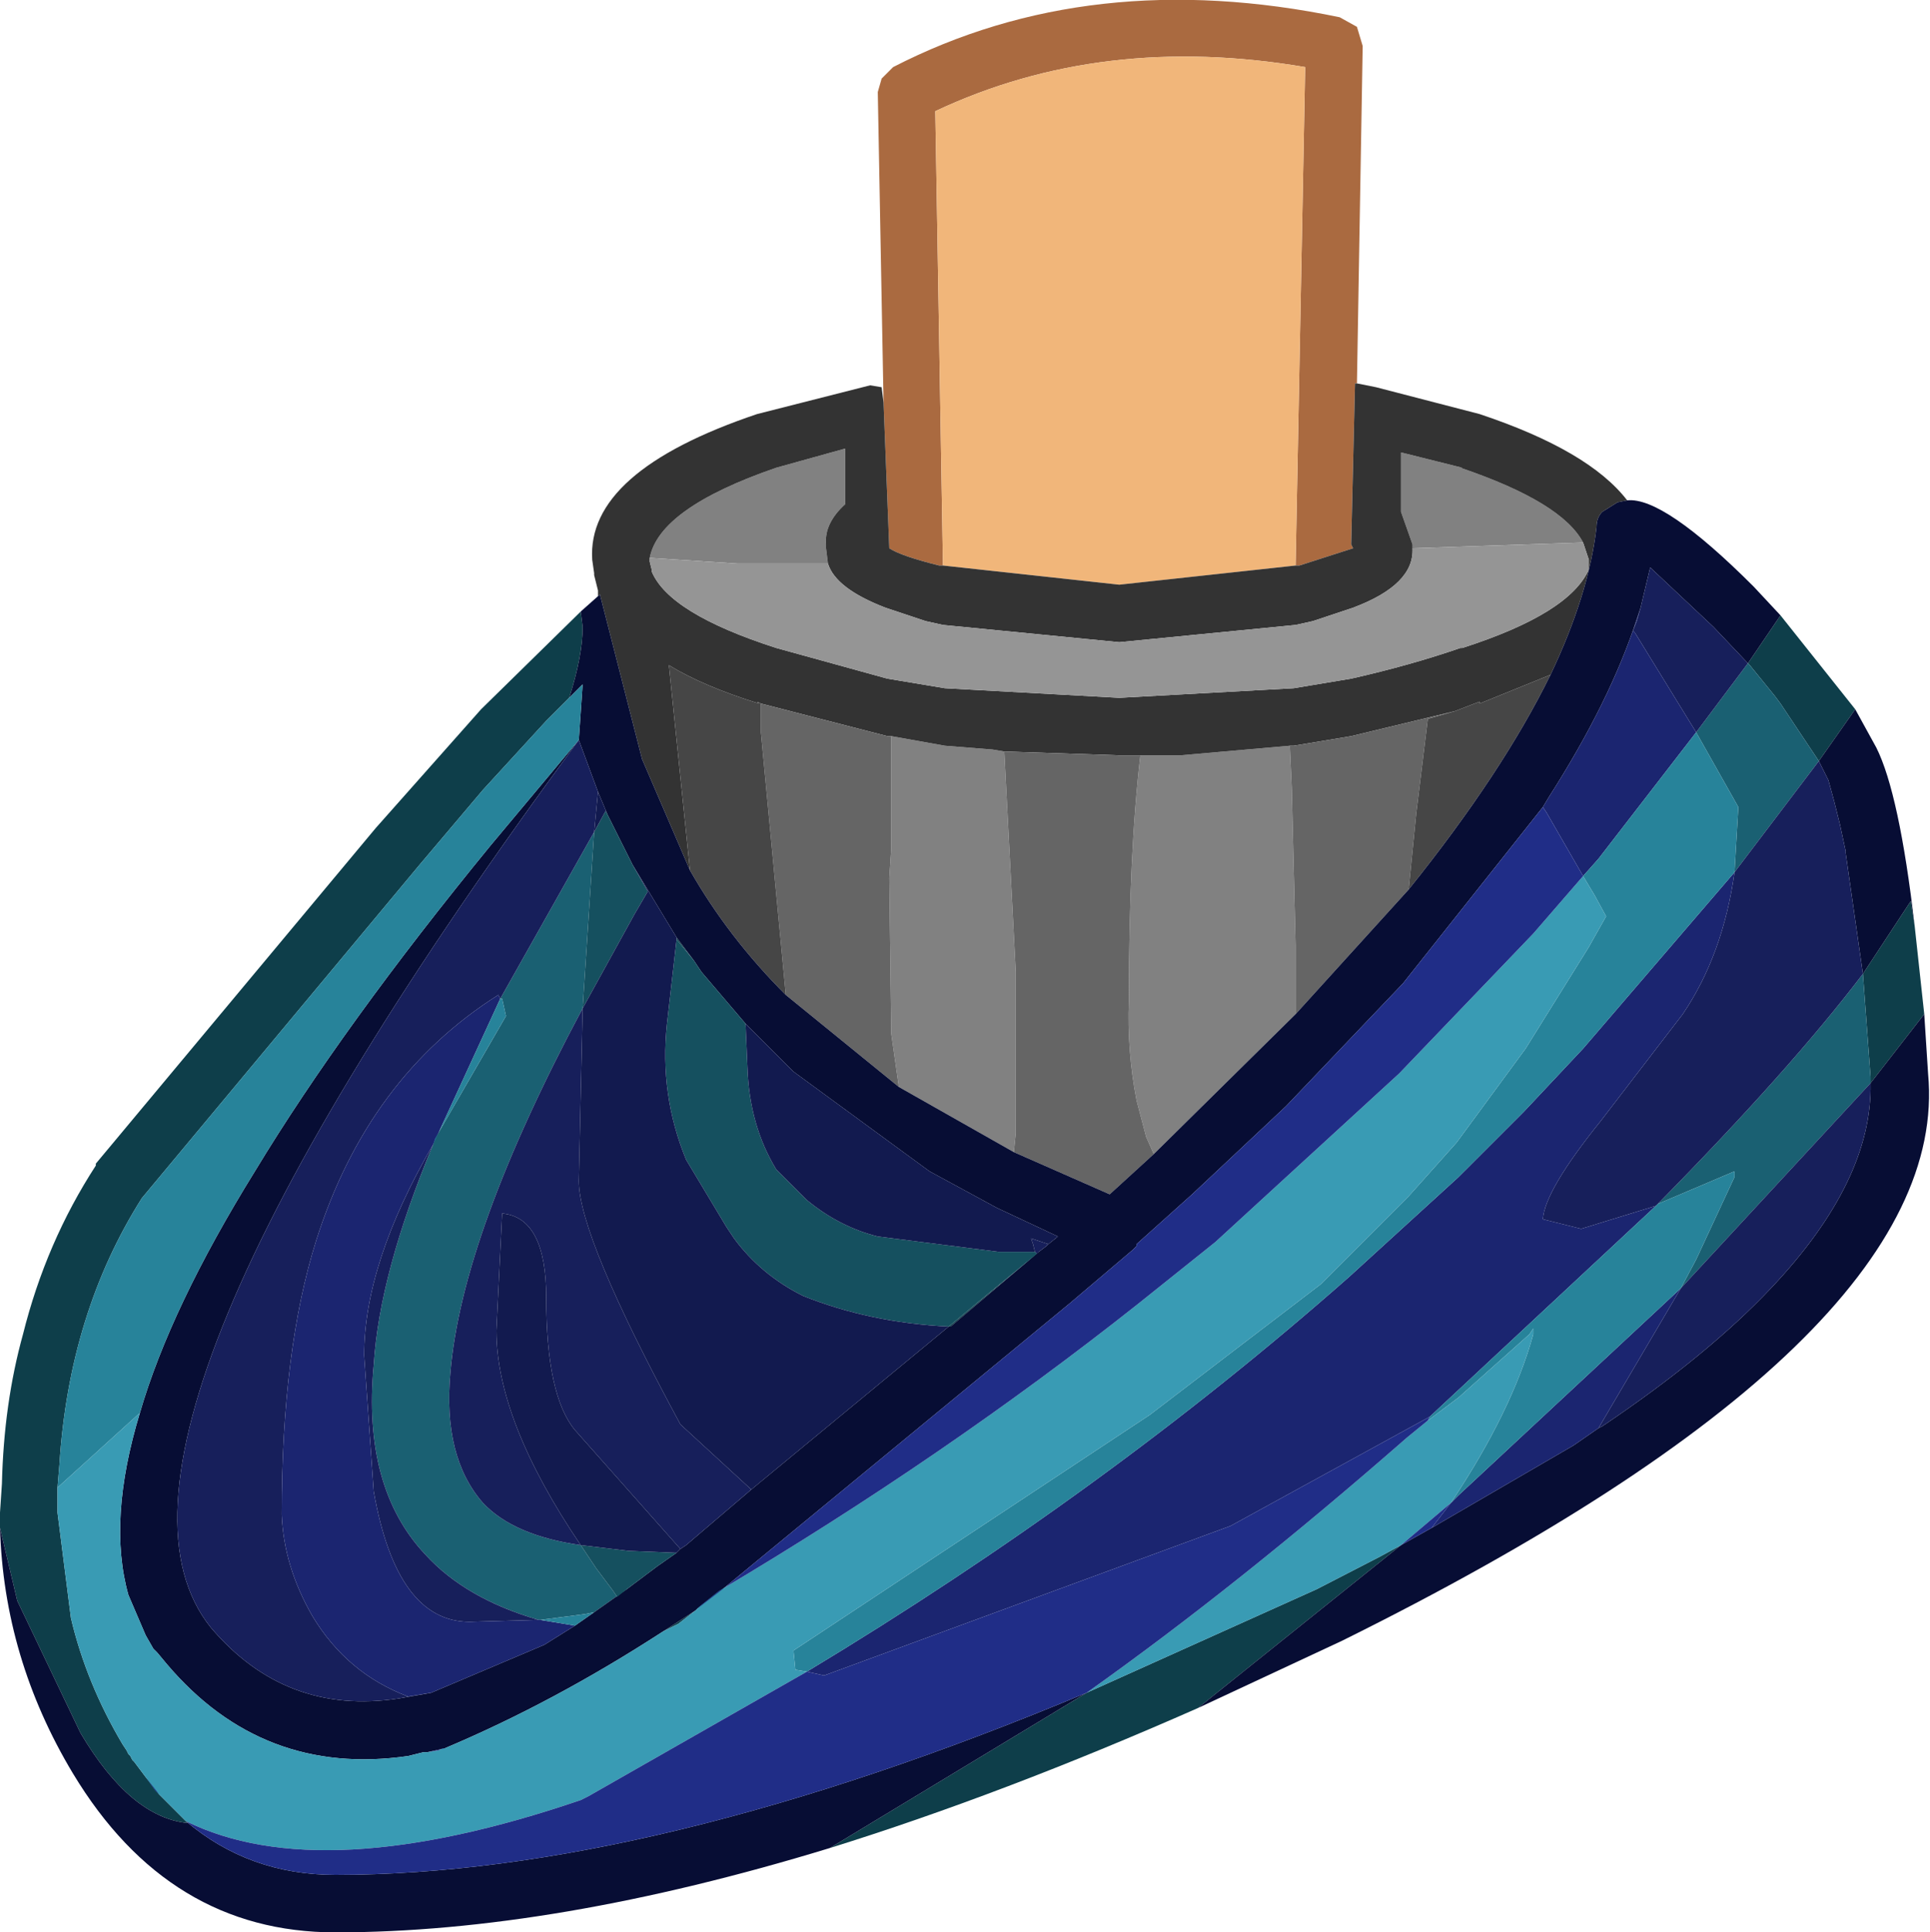 <?xml version="1.0" encoding="UTF-8" standalone="no"?>
<svg xmlns:ffdec="https://www.free-decompiler.com/flash" xmlns:xlink="http://www.w3.org/1999/xlink" ffdec:objectType="shape" height="50.4px" width="50.35px" xmlns="http://www.w3.org/2000/svg">
  <g transform="matrix(1.0, 0.0, 0.0, 1.0, 20.75, 25.55)">
    <path d="M2.3 -15.05 L2.15 -23.15 2.25 -23.5 2.55 -23.8 Q7.7 -26.45 14.2 -25.1 L14.65 -24.85 14.8 -24.35 14.65 -15.55 14.6 -15.55 14.5 -11.35 14.55 -11.25 13.15 -10.8 13.05 -10.8 13.3 -23.8 Q8.0 -24.7 3.65 -22.65 L3.85 -10.8 3.75 -10.8 Q2.75 -11.05 2.45 -11.25 L2.3 -15.05" fill="#aa6a40" fill-rule="evenodd" stroke="none"/>
    <path d="M3.85 -10.8 L3.65 -22.65 Q8.0 -24.7 13.3 -23.8 L13.05 -10.8 8.45 -10.3 3.85 -10.8" fill="#f1b67a" fill-rule="evenodd" stroke="none"/>
    <path d="M16.1 -11.25 L16.1 -11.35 15.8 -12.2 15.8 -13.75 17.4 -13.35 17.35 -13.35 Q20.0 -12.45 20.55 -11.4 L16.1 -11.25 M-3.8 -11.0 Q-3.55 -12.3 -0.5 -13.35 L1.3 -13.85 1.3 -12.4 Q0.75 -11.9 0.8 -11.35 L0.8 -11.25 0.85 -10.85 -1.5 -10.85 -3.8 -11.0 M2.5 -6.35 L3.9 -6.1 5.15 -6.0 5.45 -5.95 5.75 -0.2 5.75 4.0 5.7 4.5 2.7 2.8 2.5 1.4 2.5 1.3 2.45 -2.65 2.5 -3.4 2.5 -6.35 M9.0 -5.85 L10.05 -5.85 12.9 -6.1 12.95 -5.0 13.05 -0.9 13.05 0.9 9.35 4.55 9.15 4.1 8.9 3.15 Q8.65 1.85 8.7 0.55 8.7 -3.3 9.0 -5.85" fill="#818181" fill-rule="evenodd" stroke="none"/>
    <path d="M2.3 -15.05 L2.45 -11.25 Q2.75 -11.05 3.75 -10.8 L3.85 -10.8 8.45 -10.3 13.05 -10.8 13.15 -10.8 14.55 -11.25 14.5 -11.35 14.6 -15.55 14.65 -15.55 15.15 -15.45 17.85 -14.75 Q20.7 -13.8 21.7 -12.5 L21.45 -12.45 21.05 -12.2 Q20.9 -12.05 20.9 -11.8 20.7 -10.05 19.7 -7.95 L17.85 -7.2 17.85 -7.25 17.2 -7.0 14.5 -6.35 13.0 -6.1 12.9 -6.1 10.05 -5.85 9.0 -5.85 8.45 -5.85 5.45 -5.95 5.15 -6.0 3.9 -6.1 2.5 -6.35 2.4 -6.35 -0.9 -7.2 -1.0 -7.25 -0.95 -7.2 Q-2.4 -7.65 -3.3 -8.2 L-2.75 -2.85 -4.0 -5.75 -5.1 -10.05 -5.15 -10.0 -5.15 -10.15 -5.2 -10.35 -5.25 -10.55 -5.25 -10.6 -5.3 -10.95 Q-5.45 -13.25 -1.0 -14.75 L1.95 -15.5 2.25 -15.45 2.3 -15.05 M20.55 -11.4 Q20.0 -12.45 17.35 -13.35 L17.4 -13.35 15.8 -13.75 15.8 -12.2 16.1 -11.35 16.1 -11.25 Q16.15 -10.3 14.55 -9.7 L13.5 -9.35 13.05 -9.25 8.45 -8.8 3.85 -9.25 3.4 -9.35 2.35 -9.7 Q1.05 -10.2 0.85 -10.85 L0.8 -11.25 0.8 -11.35 Q0.75 -11.9 1.3 -12.4 L1.3 -13.85 -0.5 -13.35 Q-3.55 -12.3 -3.8 -11.0 L-3.8 -10.95 -3.8 -10.9 -3.75 -10.7 -3.75 -10.65 Q-3.3 -9.55 -0.5 -8.65 L2.4 -7.85 3.9 -7.6 8.45 -7.35 13.0 -7.6 14.5 -7.85 Q16.05 -8.2 17.35 -8.65 L17.4 -8.65 Q20.2 -9.55 20.7 -10.7 L20.7 -10.75 20.7 -10.95 20.55 -11.4" fill="#333333" fill-rule="evenodd" stroke="none"/>
    <path d="M16.1 -11.25 L20.55 -11.4 20.7 -10.95 20.7 -10.75 20.7 -10.7 Q20.2 -9.55 17.4 -8.65 L17.35 -8.65 Q16.05 -8.2 14.5 -7.85 L13.0 -7.6 8.45 -7.35 3.9 -7.6 2.4 -7.85 -0.5 -8.65 Q-3.3 -9.55 -3.75 -10.65 L-3.75 -10.7 -3.8 -10.9 -3.8 -10.95 -3.8 -11.0 -1.5 -10.85 0.85 -10.85 Q1.05 -10.2 2.35 -9.7 L3.4 -9.35 3.85 -9.25 8.45 -8.8 13.05 -9.25 13.5 -9.35 14.55 -9.7 Q16.15 -10.3 16.1 -11.25" fill="#959595" fill-rule="evenodd" stroke="none"/>
    <path d="M-0.9 -7.2 L2.4 -6.35 2.5 -6.35 2.5 -3.4 2.45 -2.65 2.5 1.3 2.5 1.4 2.7 2.8 -0.25 0.4 -0.9 -6.45 -0.9 -7.2 M5.45 -5.95 L8.45 -5.85 9.0 -5.85 Q8.7 -3.3 8.7 0.55 8.65 1.85 8.9 3.15 L9.15 4.1 9.35 4.55 8.2 5.6 5.7 4.5 5.75 4.0 5.75 -0.2 5.45 -5.95 M12.9 -6.1 L13.0 -6.1 14.5 -6.35 17.2 -7.0 16.5 -6.8 16.2 -4.35 16.0 -2.35 13.05 0.9 13.05 -0.9 12.95 -5.0 12.9 -6.1" fill="#656565" fill-rule="evenodd" stroke="none"/>
    <path d="M17.2 -7.0 L17.85 -7.25 17.85 -7.2 19.7 -7.95 Q18.45 -5.4 16.0 -2.35 L16.2 -4.35 16.5 -6.8 17.2 -7.0 M-0.25 0.4 Q-1.75 -1.1 -2.75 -2.85 L-3.3 -8.2 Q-2.4 -7.65 -0.95 -7.2 L-1.0 -7.25 -0.9 -7.2 -0.9 -6.45 -0.25 0.4" fill="#464646" fill-rule="evenodd" stroke="none"/>
    <path d="M25.7 -9.5 L27.65 -7.05 26.7 -5.7 25.7 -7.2 25.55 -7.4 24.9 -8.2 24.85 -8.25 25.7 -9.5 M29.2 -1.4 L29.45 0.9 28.05 2.7 28.05 2.55 27.85 -0.15 29.1 -2.05 29.2 -1.4 M10.5 19.0 Q5.4 21.25 0.9 22.65 L7.6 18.6 13.6 15.9 15.25 15.05 15.8 14.75 10.5 19.0 M-20.75 14.3 L-20.75 13.9 -20.7 13.15 Q-20.65 11.05 -20.15 9.25 -19.55 6.85 -18.25 4.85 L-18.25 4.8 -10.95 -3.95 -8.2 -7.05 -5.6 -9.6 -5.55 -9.2 Q-5.55 -8.45 -5.9 -7.35 L-6.5 -6.75 -8.15 -4.95 -9.8 -3.0 -17.05 5.7 Q-18.95 8.7 -19.2 12.65 L-19.25 13.25 -19.25 13.9 -18.9 16.65 Q-18.5 18.35 -17.55 19.95 L-17.45 20.1 -17.4 20.2 -17.35 20.25 -17.3 20.35 -17.25 20.4 -16.95 20.8 -16.6 21.25 -16.7 21.15 -16.55 21.3 -16.5 21.35 -15.85 22.0 Q-17.35 21.85 -18.65 19.65 L-20.3 16.2 -20.75 14.3 M-2.45 -0.2 L-2.65 -0.5 -3.1 -1.05 -3.1 -1.1 -2.65 -0.5 -2.45 -0.2 M4.0 9.05 L4.9 8.3 6.3 7.15 6.35 7.1 4.05 9.05 4.0 9.05 M-3.45 17.0 L-2.6 16.45 -3.05 16.8 -3.45 17.0 M-9.2 20.05 L-9.15 20.05 -9.2 20.05" fill="#0e3e4a" fill-rule="evenodd" stroke="none"/>
    <path d="M24.85 -8.25 L24.9 -8.2 25.55 -7.4 25.7 -7.2 26.7 -5.7 24.5 -2.8 24.6 -4.5 23.5 -6.45 24.85 -8.25 M27.85 -0.15 L28.05 2.55 28.05 2.7 23.1 8.05 23.5 7.3 24.5 5.15 24.5 5.0 22.5 5.85 22.45 5.9 Q25.95 2.35 27.85 -0.15 M-7.7 0.5 L-5.25 -3.85 -5.55 0.75 Q-8.7 6.65 -9.0 10.25 -9.2 12.45 -8.15 13.65 -7.35 14.5 -5.6 14.75 L-5.2 15.35 -4.75 15.95 -4.65 16.1 -4.4 15.9 -5.25 16.5 -5.5 16.55 -6.65 16.7 -6.7 16.7 Q-8.6 16.15 -9.65 15.0 -11.3 13.25 -11.0 10.05 -10.85 7.65 -9.45 4.3 L-9.4 4.15 -7.55 0.95 -7.65 0.5 -7.7 0.5" fill="#1a6072" fill-rule="evenodd" stroke="none"/>
    <path d="M21.7 -12.5 Q22.65 -12.6 25.0 -10.25 L25.7 -9.5 24.85 -8.25 23.95 -9.2 22.3 -10.75 22.05 -9.7 21.95 -9.4 Q21.25 -7.25 19.65 -4.75 L19.5 -4.5 15.85 0.1 12.8 3.3 10.35 5.6 8.9 6.9 8.9 6.95 8.8 7.05 7.15 8.45 -1.9 15.9 -2.55 16.4 -2.6 16.45 -3.45 17.0 Q-6.3 18.85 -9.15 20.05 L-9.6 20.15 -9.7 20.15 -10.1 20.25 Q-13.9 20.8 -16.4 17.85 L-16.65 17.55 -16.75 17.45 -16.95 17.1 -17.1 16.75 -17.25 16.4 -17.4 16.05 Q-17.95 14.1 -17.1 11.3 -16.3 8.55 -14.1 5.0 -11.8 1.2 -7.95 -3.5 L-5.65 -6.25 -5.55 -7.7 -6.5 -6.75 -5.9 -7.35 Q-5.55 -8.45 -5.55 -9.2 L-5.6 -9.6 -5.15 -10.0 -5.1 -10.05 -4.0 -5.75 -2.75 -2.85 Q-1.75 -1.1 -0.25 0.4 L2.7 2.8 5.7 4.5 8.2 5.6 9.35 4.55 13.05 0.9 16.0 -2.35 Q18.45 -5.4 19.7 -7.95 20.7 -10.05 20.9 -11.8 20.9 -12.05 21.05 -12.2 L21.45 -12.45 21.7 -12.5 M27.65 -7.05 L28.2 -6.05 Q28.8 -4.85 29.2 -1.4 L29.1 -2.05 27.85 -0.15 27.4 -3.3 27.4 -3.35 27.25 -4.05 27.1 -4.65 26.95 -5.2 26.85 -5.4 26.7 -5.7 27.65 -7.05 M29.45 0.9 L29.55 2.45 Q30.2 9.35 14.25 17.25 L10.5 19.0 15.8 14.75 16.6 14.3 20.3 12.15 20.95 11.7 21.05 11.65 Q23.8 9.8 25.45 8.05 28.1 5.25 28.05 2.7 L29.45 0.9 M0.9 22.65 Q-6.3 24.85 -12.0 24.85 -16.35 24.85 -18.85 20.7 -20.65 17.7 -20.75 14.3 L-20.3 16.2 -18.65 19.65 Q-17.35 21.85 -15.85 22.0 L-16.5 21.35 -16.05 21.8 -15.9 21.95 Q-14.25 23.35 -12.0 23.35 -3.75 23.35 7.6 18.6 L0.9 22.65 M-1.3 1.15 L-2.45 -0.2 -2.65 -0.5 -3.1 -1.1 -4.25 -3.0 -4.85 -4.2 -4.9 -4.3 -5.15 -4.9 -5.65 -6.25 Q-19.15 12.05 -15.25 16.9 -13.3 19.2 -10.35 18.75 L-9.5 18.6 -6.55 17.35 -5.75 16.85 -5.25 16.5 -4.4 15.9 -3.6 15.3 -3.1 14.95 -3.0 14.85 -2.85 14.75 -1.15 13.3 4.0 9.05 4.05 9.05 6.35 7.1 6.55 6.95 6.6 6.9 6.85 6.7 5.25 5.95 3.5 5.0 -0.05 2.4 -1.3 1.15" fill="#070d34" fill-rule="evenodd" stroke="none"/>
    <path d="M22.05 -9.7 L22.3 -10.75 23.95 -9.2 24.85 -8.25 23.5 -6.45 21.9 -9.05 21.85 -9.1 21.95 -9.35 22.05 -9.7 M24.5 -2.8 L26.7 -5.7 26.85 -5.4 26.95 -5.2 27.1 -4.65 27.25 -4.05 27.4 -3.35 27.4 -3.3 27.85 -0.15 Q25.95 2.35 22.45 5.9 L20.5 6.5 19.5 6.25 Q19.55 5.5 21.0 3.7 L23.15 0.9 Q24.2 -0.65 24.5 -2.8 M23.1 8.05 L28.05 2.7 Q28.1 5.25 25.45 8.05 23.8 9.8 21.05 11.65 L20.95 11.7 23.1 8.05 M6.3 7.15 L6.25 7.1 6.2 6.9 6.15 6.75 6.6 6.9 6.55 6.95 6.35 7.1 6.3 7.15 M-5.15 -4.9 L-5.25 -3.85 -7.7 0.5 -7.75 0.4 Q-11.15 2.55 -12.5 6.8 -13.4 9.65 -13.4 13.95 -13.35 15.3 -12.6 16.6 -11.7 18.1 -10.1 18.7 L-9.5 18.6 -10.35 18.75 Q-13.3 19.2 -15.25 16.9 -19.15 12.05 -5.65 -6.25 L-5.15 -4.9 M-9.45 4.3 Q-10.85 7.65 -11.0 10.05 -11.3 13.25 -9.65 15.0 -8.6 16.15 -6.7 16.7 L-8.5 16.75 Q-10.4 16.75 -11.0 13.35 L-11.25 9.8 Q-11.25 7.4 -9.45 4.3 M-5.6 14.75 Q-7.35 14.5 -8.15 13.65 -9.2 12.45 -9.0 10.25 -8.7 6.65 -5.55 0.75 L-5.65 5.25 Q-5.65 6.7 -3.0 11.6 L-1.15 13.3 -2.85 14.75 -3.0 14.85 -5.75 11.75 Q-6.5 10.85 -6.5 8.3 -6.5 6.2 -7.65 6.1 L-7.8 9.15 Q-7.8 11.5 -5.6 14.75" fill="#171f5b" fill-rule="evenodd" stroke="none"/>
    <path d="M19.5 -4.5 L19.65 -4.75 Q21.25 -7.25 21.95 -9.4 L22.05 -9.7 21.95 -9.35 21.85 -9.1 21.9 -9.05 23.5 -6.45 20.95 -3.15 20.55 -2.7 19.6 -4.35 19.5 -4.5 M20.95 11.7 L20.3 12.15 16.6 14.3 17.1 13.65 17.3 13.45 23.1 8.05 20.95 11.7 M24.5 -2.8 Q24.2 -0.65 23.15 0.9 L21.0 3.7 Q19.55 5.5 19.5 6.25 L20.5 6.5 22.45 5.9 16.55 11.4 11.35 14.25 0.75 18.15 0.3 18.05 Q8.1 13.35 14.45 7.75 L17.3 5.15 19.0 3.45 20.55 1.8 24.5 -2.8 M-9.5 18.6 L-10.1 18.7 Q-11.7 18.1 -12.6 16.6 -13.35 15.3 -13.4 13.95 -13.4 9.65 -12.5 6.8 -11.15 2.55 -7.75 0.4 L-7.7 0.5 -9.45 4.3 Q-11.25 7.4 -11.25 9.8 L-11.0 13.35 Q-10.4 16.75 -8.5 16.75 L-6.7 16.7 -6.65 16.7 -5.75 16.85 -6.55 17.35 -9.5 18.6" fill="#1b2570" fill-rule="evenodd" stroke="none"/>
    <path d="M20.55 -2.7 L20.95 -3.15 23.5 -6.45 24.6 -4.5 24.5 -2.8 20.55 1.8 19.0 3.45 17.3 5.15 14.45 7.75 Q8.1 13.35 0.3 18.05 L0.0 18.0 -0.05 17.5 9.25 11.35 13.7 7.95 16.0 5.65 17.25 4.25 19.05 1.8 20.7 -0.85 21.15 -1.65 20.85 -2.2 20.55 -2.7 M22.45 5.9 L22.5 5.85 24.5 5.0 24.5 5.15 23.5 7.3 23.1 8.05 17.3 13.45 17.1 13.65 Q18.7 11.25 19.25 9.25 L19.25 9.1 19.15 9.25 17.3 10.9 16.5 11.5 16.55 11.4 22.45 5.9 M-6.5 -6.75 L-5.55 -7.7 -5.65 -6.25 -7.95 -3.5 Q-11.8 1.2 -14.1 5.0 -16.3 8.55 -17.1 11.3 L-19.25 13.25 -19.2 12.65 Q-18.95 8.7 -17.05 5.7 L-9.8 -3.0 -8.15 -4.95 -6.5 -6.75 M-7.7 0.5 L-7.65 0.5 -7.55 0.95 -9.4 4.15 -9.45 4.3 -7.7 0.5 M-6.65 16.7 L-5.5 16.55 -5.25 16.5 -5.75 16.85 -6.65 16.7" fill="#27839a" fill-rule="evenodd" stroke="none"/>
    <path d="M-2.55 16.4 L-2.5 16.35 -2.0 15.95 Q3.9 12.45 8.95 8.45 L10.95 6.85 15.75 2.45 19.25 -1.2 20.55 -2.7 20.85 -2.2 21.15 -1.65 20.7 -0.85 19.05 1.8 17.25 4.25 16.0 5.65 13.7 7.95 9.25 11.35 -0.05 17.5 0.0 18.0 0.3 18.05 -5.4 21.3 -5.6 21.4 Q-12.35 23.7 -15.9 21.95 L-16.05 21.8 -16.5 21.35 -16.55 21.3 -16.7 21.15 -16.95 20.8 -17.25 20.4 -17.3 20.35 -17.35 20.25 -17.4 20.2 -17.45 20.1 -17.55 19.95 Q-18.5 18.35 -18.9 16.65 L-19.25 13.9 -19.25 13.25 -17.1 11.3 Q-17.95 14.1 -17.4 16.05 L-17.25 16.4 -17.1 16.75 -16.95 17.1 -16.75 17.45 -16.65 17.55 -16.4 17.85 Q-13.9 20.8 -10.1 20.25 L-9.7 20.15 -9.6 20.15 -9.3 20.1 -9.2 20.05 -9.15 20.05 Q-6.3 18.85 -3.45 17.0 L-3.05 16.8 -2.6 16.45 -2.55 16.4 M16.5 11.5 L17.3 10.9 19.15 9.25 19.25 9.1 19.25 9.25 Q18.7 11.25 17.1 13.65 L15.8 14.75 15.25 15.05 13.6 15.9 7.6 18.6 Q11.55 15.8 15.95 11.95 L16.5 11.5" fill="#399bb4" fill-rule="evenodd" stroke="none"/>
    <path d="M19.5 -4.5 L19.6 -4.35 20.55 -2.7 19.25 -1.2 15.75 2.45 10.95 6.85 8.95 8.45 Q3.9 12.45 -2.0 15.95 L-2.5 16.35 -2.55 16.4 -1.9 15.9 7.15 8.45 8.8 7.05 8.9 6.95 8.9 6.9 10.35 5.6 12.8 3.3 15.85 0.1 19.5 -4.5 M16.6 14.3 L15.8 14.75 17.1 13.65 16.6 14.3 M16.55 11.4 L16.5 11.5 15.95 11.95 Q11.55 15.8 7.6 18.6 -3.75 23.35 -12.0 23.35 -14.25 23.35 -15.9 21.95 -12.35 23.7 -5.6 21.4 L-5.4 21.3 0.3 18.05 0.75 18.15 11.35 14.25 16.55 11.4 M-9.6 20.15 L-9.15 20.05 -9.2 20.05 -9.3 20.1 -9.6 20.15 M-16.7 21.15 L-16.6 21.25 -16.95 20.8 -16.7 21.15" fill="#202d87" fill-rule="evenodd" stroke="none"/>
    <path d="M-1.3 1.15 L-1.25 2.3 Q-1.2 3.8 -0.5 4.95 L0.1 5.55 0.3 5.75 Q1.15 6.45 2.15 6.7 L5.3 7.1 6.25 7.1 6.3 7.15 4.9 8.3 4.0 9.05 Q1.95 8.95 0.2 8.25 -0.9 7.7 -1.6 6.75 L-1.8 6.45 -2.85 4.7 Q-3.55 3.0 -3.35 1.15 L-3.1 -1.05 -2.65 -0.5 -2.45 -0.2 -1.3 1.15 M-5.25 -3.85 L-4.95 -4.4 -4.9 -4.3 -4.85 -4.2 -4.25 -3.0 -3.85 -2.3 -4.2 -1.7 -5.55 0.75 -5.25 -3.85 M-4.4 15.9 L-4.65 16.1 -4.75 15.95 -5.2 15.35 -5.6 14.75 -4.35 14.9 -3.1 14.95 -3.6 15.3 -4.4 15.9" fill="#15505f" fill-rule="evenodd" stroke="none"/>
    <path d="M6.25 7.1 L5.3 7.1 2.15 6.7 Q1.15 6.45 0.3 5.75 L0.1 5.55 -0.5 4.95 Q-1.2 3.8 -1.25 2.3 L-1.3 1.15 -0.05 2.4 3.5 5.0 5.25 5.95 6.85 6.7 6.6 6.9 6.15 6.75 6.2 6.9 6.25 7.1 M-3.1 -1.05 L-3.35 1.15 Q-3.55 3.0 -2.85 4.7 L-1.8 6.45 -1.6 6.75 Q-0.9 7.7 0.2 8.25 1.95 8.95 4.0 9.05 L-1.15 13.3 -3.0 11.6 Q-5.65 6.7 -5.65 5.25 L-5.55 0.75 -4.2 -1.7 -3.85 -2.3 -4.25 -3.0 -3.1 -1.1 -3.1 -1.05 M-5.25 -3.85 L-5.15 -4.9 -4.9 -4.3 -4.95 -4.4 -5.25 -3.85 M-5.6 14.75 Q-7.8 11.5 -7.8 9.15 L-7.65 6.1 Q-6.5 6.2 -6.5 8.3 -6.5 10.85 -5.75 11.75 L-3.0 14.85 -3.1 14.95 -4.35 14.9 -5.6 14.75" fill="#121a4f" fill-rule="evenodd" stroke="none"/>
  </g>
</svg>
